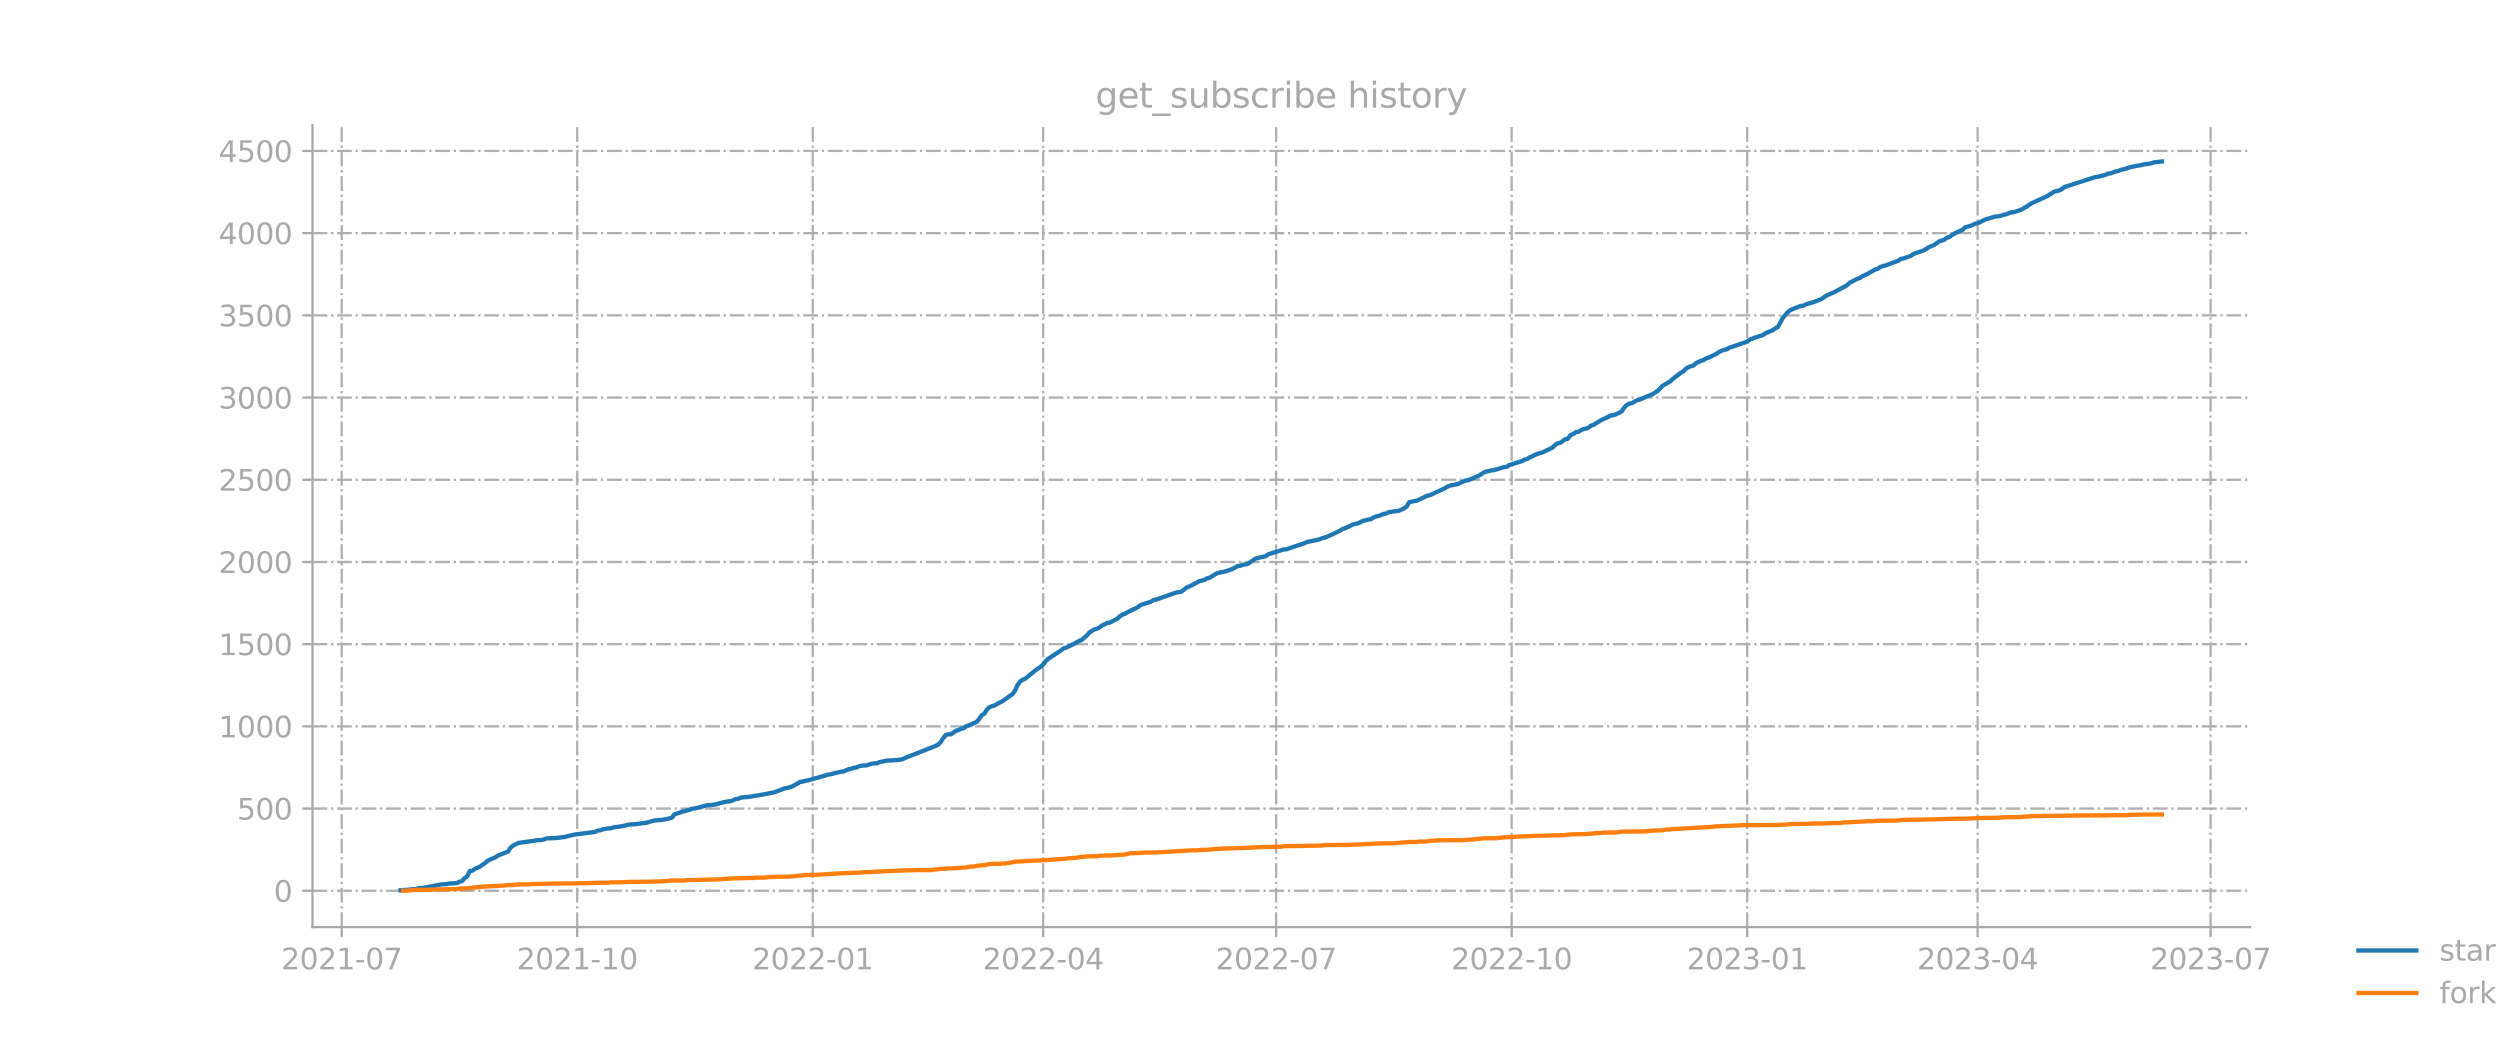 <?xml version="1.0" encoding="utf-8" standalone="no"?>
<!DOCTYPE svg PUBLIC "-//W3C//DTD SVG 1.1//EN"
  "http://www.w3.org/Graphics/SVG/1.1/DTD/svg11.dtd">
<svg xmlns:xlink="http://www.w3.org/1999/xlink" width="864pt" height="360pt" viewBox="0 0 864 360" xmlns="http://www.w3.org/2000/svg" version="1.1">
 <defs>
  <style type="text/css">*{stroke-linejoin: round; stroke-linecap: butt}</style>
 </defs>
 <g id="figure_1">
  <g id="patch_1">
   <path d="M 0 360 
L 864 360 
L 864 0 
L 0 0 
L 0 360 
z
" style="fill: none; opacity: 0"/>
  </g>
  <g id="axes_1">
   <g id="patch_2">
    <path d="M 108 320.4 
L 777.6 320.4 
L 777.6 43.2 
L 108 43.2 
L 108 320.4 
z
" style="fill: none; opacity: 0"/>
   </g>
   <g id="matplotlib.axis_1">
    <g id="xtick_1">
     <g id="line2d_1">
      <path d="M 118.086 320.4 
L 118.086 43.2 
" clip-path="url(#pa7bbcf5cde)" style="fill: none; stroke-dasharray: 5.12,1.28,0.8,1.28; stroke-dashoffset: 0; stroke: #b0b0b0; stroke-width: 0.8"/>
     </g>
     <g id="line2d_2">
      <defs>
       <path id="m4a1f562256" d="M 0 0 
L 0 3.5 
" style="stroke: #a9a9a9; stroke-width: 0.8"/>
      </defs>
      <g>
       <use xlink:href="#m4a1f562256" x="118.086" y="320.4" style="fill: #a9a9a9; stroke: #a9a9a9; stroke-width: 0.8"/>
      </g>
     </g>
     <g id="text_1">
      <!-- 2021-07 -->
      <g style="fill: #a9a9a9" transform="translate(97.195 334.998) scale(0.1 -0.1)">
       <defs>
        <path id="DejaVuSans-32" d="M 1228 531 
L 3431 531 
L 3431 0 
L 469 0 
L 469 531 
Q 828 903 1448 1529 
Q 2069 2156 2228 2338 
Q 2531 2678 2651 2914 
Q 2772 3150 2772 3378 
Q 2772 3750 2511 3984 
Q 2250 4219 1831 4219 
Q 1534 4219 1204 4116 
Q 875 4013 500 3803 
L 500 4441 
Q 881 4594 1212 4672 
Q 1544 4750 1819 4750 
Q 2544 4750 2975 4387 
Q 3406 4025 3406 3419 
Q 3406 3131 3298 2873 
Q 3191 2616 2906 2266 
Q 2828 2175 2409 1742 
Q 1991 1309 1228 531 
z
" transform="scale(0.016)"/>
        <path id="DejaVuSans-30" d="M 2034 4250 
Q 1547 4250 1301 3770 
Q 1056 3291 1056 2328 
Q 1056 1369 1301 889 
Q 1547 409 2034 409 
Q 2525 409 2770 889 
Q 3016 1369 3016 2328 
Q 3016 3291 2770 3770 
Q 2525 4250 2034 4250 
z
M 2034 4750 
Q 2819 4750 3233 4129 
Q 3647 3509 3647 2328 
Q 3647 1150 3233 529 
Q 2819 -91 2034 -91 
Q 1250 -91 836 529 
Q 422 1150 422 2328 
Q 422 3509 836 4129 
Q 1250 4750 2034 4750 
z
" transform="scale(0.016)"/>
        <path id="DejaVuSans-31" d="M 794 531 
L 1825 531 
L 1825 4091 
L 703 3866 
L 703 4441 
L 1819 4666 
L 2450 4666 
L 2450 531 
L 3481 531 
L 3481 0 
L 794 0 
L 794 531 
z
" transform="scale(0.016)"/>
        <path id="DejaVuSans-2d" d="M 313 2009 
L 1997 2009 
L 1997 1497 
L 313 1497 
L 313 2009 
z
" transform="scale(0.016)"/>
        <path id="DejaVuSans-37" d="M 525 4666 
L 3525 4666 
L 3525 4397 
L 1831 0 
L 1172 0 
L 2766 4134 
L 525 4134 
L 525 4666 
z
" transform="scale(0.016)"/>
       </defs>
       <use xlink:href="#DejaVuSans-32"/>
       <use xlink:href="#DejaVuSans-30" x="63.623"/>
       <use xlink:href="#DejaVuSans-32" x="127.246"/>
       <use xlink:href="#DejaVuSans-31" x="190.869"/>
       <use xlink:href="#DejaVuSans-2d" x="254.492"/>
       <use xlink:href="#DejaVuSans-30" x="290.576"/>
       <use xlink:href="#DejaVuSans-37" x="354.199"/>
      </g>
     </g>
    </g>
    <g id="xtick_2">
     <g id="line2d_3">
      <path d="M 199.486 320.4 
L 199.486 43.2 
" clip-path="url(#pa7bbcf5cde)" style="fill: none; stroke-dasharray: 5.12,1.28,0.8,1.28; stroke-dashoffset: 0; stroke: #b0b0b0; stroke-width: 0.8"/>
     </g>
     <g id="line2d_4">
      <g>
       <use xlink:href="#m4a1f562256" x="199.486" y="320.4" style="fill: #a9a9a9; stroke: #a9a9a9; stroke-width: 0.8"/>
      </g>
     </g>
     <g id="text_2">
      <!-- 2021-10 -->
      <g style="fill: #a9a9a9" transform="translate(178.595 334.998) scale(0.1 -0.1)">
       <use xlink:href="#DejaVuSans-32"/>
       <use xlink:href="#DejaVuSans-30" x="63.623"/>
       <use xlink:href="#DejaVuSans-32" x="127.246"/>
       <use xlink:href="#DejaVuSans-31" x="190.869"/>
       <use xlink:href="#DejaVuSans-2d" x="254.492"/>
       <use xlink:href="#DejaVuSans-31" x="290.576"/>
       <use xlink:href="#DejaVuSans-30" x="354.199"/>
      </g>
     </g>
    </g>
    <g id="xtick_3">
     <g id="line2d_5">
      <path d="M 280.886 320.4 
L 280.886 43.2 
" clip-path="url(#pa7bbcf5cde)" style="fill: none; stroke-dasharray: 5.12,1.28,0.8,1.28; stroke-dashoffset: 0; stroke: #b0b0b0; stroke-width: 0.8"/>
     </g>
     <g id="line2d_6">
      <g>
       <use xlink:href="#m4a1f562256" x="280.886" y="320.4" style="fill: #a9a9a9; stroke: #a9a9a9; stroke-width: 0.8"/>
      </g>
     </g>
     <g id="text_3">
      <!-- 2022-01 -->
      <g style="fill: #a9a9a9" transform="translate(259.994 334.998) scale(0.1 -0.1)">
       <use xlink:href="#DejaVuSans-32"/>
       <use xlink:href="#DejaVuSans-30" x="63.623"/>
       <use xlink:href="#DejaVuSans-32" x="127.246"/>
       <use xlink:href="#DejaVuSans-32" x="190.869"/>
       <use xlink:href="#DejaVuSans-2d" x="254.492"/>
       <use xlink:href="#DejaVuSans-30" x="290.576"/>
       <use xlink:href="#DejaVuSans-31" x="354.199"/>
      </g>
     </g>
    </g>
    <g id="xtick_4">
     <g id="line2d_7">
      <path d="M 360.516 320.4 
L 360.516 43.2 
" clip-path="url(#pa7bbcf5cde)" style="fill: none; stroke-dasharray: 5.12,1.28,0.8,1.28; stroke-dashoffset: 0; stroke: #b0b0b0; stroke-width: 0.8"/>
     </g>
     <g id="line2d_8">
      <g>
       <use xlink:href="#m4a1f562256" x="360.516" y="320.4" style="fill: #a9a9a9; stroke: #a9a9a9; stroke-width: 0.8"/>
      </g>
     </g>
     <g id="text_4">
      <!-- 2022-04 -->
      <g style="fill: #a9a9a9" transform="translate(339.624 334.998) scale(0.1 -0.1)">
       <defs>
        <path id="DejaVuSans-34" d="M 2419 4116 
L 825 1625 
L 2419 1625 
L 2419 4116 
z
M 2253 4666 
L 3047 4666 
L 3047 1625 
L 3713 1625 
L 3713 1100 
L 3047 1100 
L 3047 0 
L 2419 0 
L 2419 1100 
L 313 1100 
L 313 1709 
L 2253 4666 
z
" transform="scale(0.016)"/>
       </defs>
       <use xlink:href="#DejaVuSans-32"/>
       <use xlink:href="#DejaVuSans-30" x="63.623"/>
       <use xlink:href="#DejaVuSans-32" x="127.246"/>
       <use xlink:href="#DejaVuSans-32" x="190.869"/>
       <use xlink:href="#DejaVuSans-2d" x="254.492"/>
       <use xlink:href="#DejaVuSans-30" x="290.576"/>
       <use xlink:href="#DejaVuSans-34" x="354.199"/>
      </g>
     </g>
    </g>
    <g id="xtick_5">
     <g id="line2d_9">
      <path d="M 441.03 320.4 
L 441.03 43.2 
" clip-path="url(#pa7bbcf5cde)" style="fill: none; stroke-dasharray: 5.12,1.28,0.8,1.28; stroke-dashoffset: 0; stroke: #b0b0b0; stroke-width: 0.8"/>
     </g>
     <g id="line2d_10">
      <g>
       <use xlink:href="#m4a1f562256" x="441.03" y="320.4" style="fill: #a9a9a9; stroke: #a9a9a9; stroke-width: 0.8"/>
      </g>
     </g>
     <g id="text_5">
      <!-- 2022-07 -->
      <g style="fill: #a9a9a9" transform="translate(420.139 334.998) scale(0.1 -0.1)">
       <use xlink:href="#DejaVuSans-32"/>
       <use xlink:href="#DejaVuSans-30" x="63.623"/>
       <use xlink:href="#DejaVuSans-32" x="127.246"/>
       <use xlink:href="#DejaVuSans-32" x="190.869"/>
       <use xlink:href="#DejaVuSans-2d" x="254.492"/>
       <use xlink:href="#DejaVuSans-30" x="290.576"/>
       <use xlink:href="#DejaVuSans-37" x="354.199"/>
      </g>
     </g>
    </g>
    <g id="xtick_6">
     <g id="line2d_11">
      <path d="M 522.43 320.4 
L 522.43 43.2 
" clip-path="url(#pa7bbcf5cde)" style="fill: none; stroke-dasharray: 5.12,1.28,0.8,1.28; stroke-dashoffset: 0; stroke: #b0b0b0; stroke-width: 0.8"/>
     </g>
     <g id="line2d_12">
      <g>
       <use xlink:href="#m4a1f562256" x="522.43" y="320.4" style="fill: #a9a9a9; stroke: #a9a9a9; stroke-width: 0.8"/>
      </g>
     </g>
     <g id="text_6">
      <!-- 2022-10 -->
      <g style="fill: #a9a9a9" transform="translate(501.539 334.998) scale(0.1 -0.1)">
       <use xlink:href="#DejaVuSans-32"/>
       <use xlink:href="#DejaVuSans-30" x="63.623"/>
       <use xlink:href="#DejaVuSans-32" x="127.246"/>
       <use xlink:href="#DejaVuSans-32" x="190.869"/>
       <use xlink:href="#DejaVuSans-2d" x="254.492"/>
       <use xlink:href="#DejaVuSans-31" x="290.576"/>
       <use xlink:href="#DejaVuSans-30" x="354.199"/>
      </g>
     </g>
    </g>
    <g id="xtick_7">
     <g id="line2d_13">
      <path d="M 603.83 320.4 
L 603.83 43.2 
" clip-path="url(#pa7bbcf5cde)" style="fill: none; stroke-dasharray: 5.12,1.28,0.8,1.28; stroke-dashoffset: 0; stroke: #b0b0b0; stroke-width: 0.8"/>
     </g>
     <g id="line2d_14">
      <g>
       <use xlink:href="#m4a1f562256" x="603.83" y="320.4" style="fill: #a9a9a9; stroke: #a9a9a9; stroke-width: 0.8"/>
      </g>
     </g>
     <g id="text_7">
      <!-- 2023-01 -->
      <g style="fill: #a9a9a9" transform="translate(582.938 334.998) scale(0.1 -0.1)">
       <defs>
        <path id="DejaVuSans-33" d="M 2597 2516 
Q 3050 2419 3304 2112 
Q 3559 1806 3559 1356 
Q 3559 666 3084 287 
Q 2609 -91 1734 -91 
Q 1441 -91 1130 -33 
Q 819 25 488 141 
L 488 750 
Q 750 597 1062 519 
Q 1375 441 1716 441 
Q 2309 441 2620 675 
Q 2931 909 2931 1356 
Q 2931 1769 2642 2001 
Q 2353 2234 1838 2234 
L 1294 2234 
L 1294 2753 
L 1863 2753 
Q 2328 2753 2575 2939 
Q 2822 3125 2822 3475 
Q 2822 3834 2567 4026 
Q 2313 4219 1838 4219 
Q 1578 4219 1281 4162 
Q 984 4106 628 3988 
L 628 4550 
Q 988 4650 1302 4700 
Q 1616 4750 1894 4750 
Q 2613 4750 3031 4423 
Q 3450 4097 3450 3541 
Q 3450 3153 3228 2886 
Q 3006 2619 2597 2516 
z
" transform="scale(0.016)"/>
       </defs>
       <use xlink:href="#DejaVuSans-32"/>
       <use xlink:href="#DejaVuSans-30" x="63.623"/>
       <use xlink:href="#DejaVuSans-32" x="127.246"/>
       <use xlink:href="#DejaVuSans-33" x="190.869"/>
       <use xlink:href="#DejaVuSans-2d" x="254.492"/>
       <use xlink:href="#DejaVuSans-30" x="290.576"/>
       <use xlink:href="#DejaVuSans-31" x="354.199"/>
      </g>
     </g>
    </g>
    <g id="xtick_8">
     <g id="line2d_15">
      <path d="M 683.46 320.4 
L 683.46 43.2 
" clip-path="url(#pa7bbcf5cde)" style="fill: none; stroke-dasharray: 5.12,1.28,0.8,1.28; stroke-dashoffset: 0; stroke: #b0b0b0; stroke-width: 0.8"/>
     </g>
     <g id="line2d_16">
      <g>
       <use xlink:href="#m4a1f562256" x="683.46" y="320.4" style="fill: #a9a9a9; stroke: #a9a9a9; stroke-width: 0.8"/>
      </g>
     </g>
     <g id="text_8">
      <!-- 2023-04 -->
      <g style="fill: #a9a9a9" transform="translate(662.568 334.998) scale(0.1 -0.1)">
       <use xlink:href="#DejaVuSans-32"/>
       <use xlink:href="#DejaVuSans-30" x="63.623"/>
       <use xlink:href="#DejaVuSans-32" x="127.246"/>
       <use xlink:href="#DejaVuSans-33" x="190.869"/>
       <use xlink:href="#DejaVuSans-2d" x="254.492"/>
       <use xlink:href="#DejaVuSans-30" x="290.576"/>
       <use xlink:href="#DejaVuSans-34" x="354.199"/>
      </g>
     </g>
    </g>
    <g id="xtick_9">
     <g id="line2d_17">
      <path d="M 763.974 320.4 
L 763.974 43.2 
" clip-path="url(#pa7bbcf5cde)" style="fill: none; stroke-dasharray: 5.12,1.28,0.8,1.28; stroke-dashoffset: 0; stroke: #b0b0b0; stroke-width: 0.8"/>
     </g>
     <g id="line2d_18">
      <g>
       <use xlink:href="#m4a1f562256" x="763.974" y="320.4" style="fill: #a9a9a9; stroke: #a9a9a9; stroke-width: 0.8"/>
      </g>
     </g>
     <g id="text_9">
      <!-- 2023-07 -->
      <g style="fill: #a9a9a9" transform="translate(743.083 334.998) scale(0.1 -0.1)">
       <use xlink:href="#DejaVuSans-32"/>
       <use xlink:href="#DejaVuSans-30" x="63.623"/>
       <use xlink:href="#DejaVuSans-32" x="127.246"/>
       <use xlink:href="#DejaVuSans-33" x="190.869"/>
       <use xlink:href="#DejaVuSans-2d" x="254.492"/>
       <use xlink:href="#DejaVuSans-30" x="290.576"/>
       <use xlink:href="#DejaVuSans-37" x="354.199"/>
      </g>
     </g>
    </g>
   </g>
   <g id="matplotlib.axis_2">
    <g id="ytick_1">
     <g id="line2d_19">
      <path d="M 108 307.857 
L 777.6 307.857 
" clip-path="url(#pa7bbcf5cde)" style="fill: none; stroke-dasharray: 5.12,1.28,0.8,1.28; stroke-dashoffset: 0; stroke: #b0b0b0; stroke-width: 0.8"/>
     </g>
     <g id="line2d_20">
      <defs>
       <path id="m8da3315543" d="M 0 0 
L -3.5 0 
" style="stroke: #a9a9a9; stroke-width: 0.8"/>
      </defs>
      <g>
       <use xlink:href="#m8da3315543" x="108" y="307.857" style="fill: #a9a9a9; stroke: #a9a9a9; stroke-width: 0.8"/>
      </g>
     </g>
     <g id="text_10">
      <!-- 0 -->
      <g style="fill: #a9a9a9" transform="translate(94.638 311.656) scale(0.1 -0.1)">
       <use xlink:href="#DejaVuSans-30"/>
      </g>
     </g>
    </g>
    <g id="ytick_2">
     <g id="line2d_21">
      <path d="M 108 279.446 
L 777.6 279.446 
" clip-path="url(#pa7bbcf5cde)" style="fill: none; stroke-dasharray: 5.12,1.28,0.8,1.28; stroke-dashoffset: 0; stroke: #b0b0b0; stroke-width: 0.8"/>
     </g>
     <g id="line2d_22">
      <g>
       <use xlink:href="#m8da3315543" x="108" y="279.446" style="fill: #a9a9a9; stroke: #a9a9a9; stroke-width: 0.8"/>
      </g>
     </g>
     <g id="text_11">
      <!-- 500 -->
      <g style="fill: #a9a9a9" transform="translate(81.912 283.246) scale(0.1 -0.1)">
       <defs>
        <path id="DejaVuSans-35" d="M 691 4666 
L 3169 4666 
L 3169 4134 
L 1269 4134 
L 1269 2991 
Q 1406 3038 1543 3061 
Q 1681 3084 1819 3084 
Q 2600 3084 3056 2656 
Q 3513 2228 3513 1497 
Q 3513 744 3044 326 
Q 2575 -91 1722 -91 
Q 1428 -91 1123 -41 
Q 819 9 494 109 
L 494 744 
Q 775 591 1075 516 
Q 1375 441 1709 441 
Q 2250 441 2565 725 
Q 2881 1009 2881 1497 
Q 2881 1984 2565 2268 
Q 2250 2553 1709 2553 
Q 1456 2553 1204 2497 
Q 953 2441 691 2322 
L 691 4666 
z
" transform="scale(0.016)"/>
       </defs>
       <use xlink:href="#DejaVuSans-35"/>
       <use xlink:href="#DejaVuSans-30" x="63.623"/>
       <use xlink:href="#DejaVuSans-30" x="127.246"/>
      </g>
     </g>
    </g>
    <g id="ytick_3">
     <g id="line2d_23">
      <path d="M 108 251.036 
L 777.6 251.036 
" clip-path="url(#pa7bbcf5cde)" style="fill: none; stroke-dasharray: 5.12,1.28,0.8,1.28; stroke-dashoffset: 0; stroke: #b0b0b0; stroke-width: 0.8"/>
     </g>
     <g id="line2d_24">
      <g>
       <use xlink:href="#m8da3315543" x="108" y="251.036" style="fill: #a9a9a9; stroke: #a9a9a9; stroke-width: 0.8"/>
      </g>
     </g>
     <g id="text_12">
      <!-- 1000 -->
      <g style="fill: #a9a9a9" transform="translate(75.55 254.835) scale(0.1 -0.1)">
       <use xlink:href="#DejaVuSans-31"/>
       <use xlink:href="#DejaVuSans-30" x="63.623"/>
       <use xlink:href="#DejaVuSans-30" x="127.246"/>
       <use xlink:href="#DejaVuSans-30" x="190.869"/>
      </g>
     </g>
    </g>
    <g id="ytick_4">
     <g id="line2d_25">
      <path d="M 108 222.626 
L 777.6 222.626 
" clip-path="url(#pa7bbcf5cde)" style="fill: none; stroke-dasharray: 5.12,1.28,0.8,1.28; stroke-dashoffset: 0; stroke: #b0b0b0; stroke-width: 0.8"/>
     </g>
     <g id="line2d_26">
      <g>
       <use xlink:href="#m8da3315543" x="108" y="222.626" style="fill: #a9a9a9; stroke: #a9a9a9; stroke-width: 0.8"/>
      </g>
     </g>
     <g id="text_13">
      <!-- 1500 -->
      <g style="fill: #a9a9a9" transform="translate(75.55 226.425) scale(0.1 -0.1)">
       <use xlink:href="#DejaVuSans-31"/>
       <use xlink:href="#DejaVuSans-35" x="63.623"/>
       <use xlink:href="#DejaVuSans-30" x="127.246"/>
       <use xlink:href="#DejaVuSans-30" x="190.869"/>
      </g>
     </g>
    </g>
    <g id="ytick_5">
     <g id="line2d_27">
      <path d="M 108 194.215 
L 777.6 194.215 
" clip-path="url(#pa7bbcf5cde)" style="fill: none; stroke-dasharray: 5.12,1.28,0.8,1.28; stroke-dashoffset: 0; stroke: #b0b0b0; stroke-width: 0.8"/>
     </g>
     <g id="line2d_28">
      <g>
       <use xlink:href="#m8da3315543" x="108" y="194.215" style="fill: #a9a9a9; stroke: #a9a9a9; stroke-width: 0.8"/>
      </g>
     </g>
     <g id="text_14">
      <!-- 2000 -->
      <g style="fill: #a9a9a9" transform="translate(75.55 198.015) scale(0.1 -0.1)">
       <use xlink:href="#DejaVuSans-32"/>
       <use xlink:href="#DejaVuSans-30" x="63.623"/>
       <use xlink:href="#DejaVuSans-30" x="127.246"/>
       <use xlink:href="#DejaVuSans-30" x="190.869"/>
      </g>
     </g>
    </g>
    <g id="ytick_6">
     <g id="line2d_29">
      <path d="M 108 165.805 
L 777.6 165.805 
" clip-path="url(#pa7bbcf5cde)" style="fill: none; stroke-dasharray: 5.12,1.28,0.8,1.28; stroke-dashoffset: 0; stroke: #b0b0b0; stroke-width: 0.8"/>
     </g>
     <g id="line2d_30">
      <g>
       <use xlink:href="#m8da3315543" x="108" y="165.805" style="fill: #a9a9a9; stroke: #a9a9a9; stroke-width: 0.8"/>
      </g>
     </g>
     <g id="text_15">
      <!-- 2500 -->
      <g style="fill: #a9a9a9" transform="translate(75.55 169.604) scale(0.1 -0.1)">
       <use xlink:href="#DejaVuSans-32"/>
       <use xlink:href="#DejaVuSans-35" x="63.623"/>
       <use xlink:href="#DejaVuSans-30" x="127.246"/>
       <use xlink:href="#DejaVuSans-30" x="190.869"/>
      </g>
     </g>
    </g>
    <g id="ytick_7">
     <g id="line2d_31">
      <path d="M 108 137.395 
L 777.6 137.395 
" clip-path="url(#pa7bbcf5cde)" style="fill: none; stroke-dasharray: 5.12,1.28,0.8,1.28; stroke-dashoffset: 0; stroke: #b0b0b0; stroke-width: 0.8"/>
     </g>
     <g id="line2d_32">
      <g>
       <use xlink:href="#m8da3315543" x="108" y="137.395" style="fill: #a9a9a9; stroke: #a9a9a9; stroke-width: 0.8"/>
      </g>
     </g>
     <g id="text_16">
      <!-- 3000 -->
      <g style="fill: #a9a9a9" transform="translate(75.55 141.194) scale(0.1 -0.1)">
       <use xlink:href="#DejaVuSans-33"/>
       <use xlink:href="#DejaVuSans-30" x="63.623"/>
       <use xlink:href="#DejaVuSans-30" x="127.246"/>
       <use xlink:href="#DejaVuSans-30" x="190.869"/>
      </g>
     </g>
    </g>
    <g id="ytick_8">
     <g id="line2d_33">
      <path d="M 108 108.984 
L 777.6 108.984 
" clip-path="url(#pa7bbcf5cde)" style="fill: none; stroke-dasharray: 5.12,1.28,0.8,1.28; stroke-dashoffset: 0; stroke: #b0b0b0; stroke-width: 0.8"/>
     </g>
     <g id="line2d_34">
      <g>
       <use xlink:href="#m8da3315543" x="108" y="108.984" style="fill: #a9a9a9; stroke: #a9a9a9; stroke-width: 0.8"/>
      </g>
     </g>
     <g id="text_17">
      <!-- 3500 -->
      <g style="fill: #a9a9a9" transform="translate(75.55 112.783) scale(0.1 -0.1)">
       <use xlink:href="#DejaVuSans-33"/>
       <use xlink:href="#DejaVuSans-35" x="63.623"/>
       <use xlink:href="#DejaVuSans-30" x="127.246"/>
       <use xlink:href="#DejaVuSans-30" x="190.869"/>
      </g>
     </g>
    </g>
    <g id="ytick_9">
     <g id="line2d_35">
      <path d="M 108 80.574 
L 777.6 80.574 
" clip-path="url(#pa7bbcf5cde)" style="fill: none; stroke-dasharray: 5.12,1.28,0.8,1.28; stroke-dashoffset: 0; stroke: #b0b0b0; stroke-width: 0.8"/>
     </g>
     <g id="line2d_36">
      <g>
       <use xlink:href="#m8da3315543" x="108" y="80.574" style="fill: #a9a9a9; stroke: #a9a9a9; stroke-width: 0.8"/>
      </g>
     </g>
     <g id="text_18">
      <!-- 4000 -->
      <g style="fill: #a9a9a9" transform="translate(75.55 84.373) scale(0.1 -0.1)">
       <use xlink:href="#DejaVuSans-34"/>
       <use xlink:href="#DejaVuSans-30" x="63.623"/>
       <use xlink:href="#DejaVuSans-30" x="127.246"/>
       <use xlink:href="#DejaVuSans-30" x="190.869"/>
      </g>
     </g>
    </g>
    <g id="ytick_10">
     <g id="line2d_37">
      <path d="M 108 52.163 
L 777.6 52.163 
" clip-path="url(#pa7bbcf5cde)" style="fill: none; stroke-dasharray: 5.12,1.28,0.8,1.28; stroke-dashoffset: 0; stroke: #b0b0b0; stroke-width: 0.8"/>
     </g>
     <g id="line2d_38">
      <g>
       <use xlink:href="#m8da3315543" x="108" y="52.163" style="fill: #a9a9a9; stroke: #a9a9a9; stroke-width: 0.8"/>
      </g>
     </g>
     <g id="text_19">
      <!-- 4500 -->
      <g style="fill: #a9a9a9" transform="translate(75.55 55.963) scale(0.1 -0.1)">
       <use xlink:href="#DejaVuSans-34"/>
       <use xlink:href="#DejaVuSans-35" x="63.623"/>
       <use xlink:href="#DejaVuSans-30" x="127.246"/>
       <use xlink:href="#DejaVuSans-30" x="190.869"/>
      </g>
     </g>
    </g>
   </g>
   <g id="line2d_39">
    <path d="M 138.436 307.686 
L 141.975 307.402 
L 142.86 307.289 
L 143.745 307.289 
L 144.63 306.948 
L 146.399 306.834 
L 152.593 305.641 
L 154.362 305.527 
L 155.247 305.357 
L 157.901 305.186 
L 158.786 304.732 
L 159.671 304.504 
L 160.556 303.482 
L 161.441 302.913 
L 162.325 301.038 
L 163.21 300.925 
L 164.095 300.3 
L 165.864 299.504 
L 167.634 298.254 
L 168.519 297.459 
L 170.288 296.663 
L 171.173 296.322 
L 172.058 295.697 
L 175.597 294.277 
L 176.482 292.913 
L 177.367 292.231 
L 179.136 291.322 
L 184.445 290.583 
L 185.33 290.413 
L 187.099 290.299 
L 187.984 290.129 
L 188.869 289.731 
L 190.638 289.674 
L 191.523 289.674 
L 195.062 289.276 
L 196.832 288.822 
L 198.601 288.424 
L 205.679 287.515 
L 206.564 287.06 
L 207.449 286.947 
L 208.334 286.606 
L 210.103 286.322 
L 210.988 286.265 
L 211.873 285.981 
L 215.412 285.469 
L 217.182 285.015 
L 218.066 284.901 
L 218.951 284.901 
L 223.375 284.333 
L 226.029 283.594 
L 227.799 283.424 
L 228.684 283.367 
L 231.338 282.856 
L 232.223 282.572 
L 233.108 281.435 
L 235.762 280.526 
L 238.416 279.844 
L 239.301 279.446 
L 240.186 279.39 
L 244.61 278.253 
L 245.495 278.253 
L 247.264 278.026 
L 249.918 277.287 
L 251.688 276.946 
L 252.573 276.89 
L 254.342 276.151 
L 255.227 276.037 
L 256.112 275.639 
L 257.881 275.469 
L 258.766 275.412 
L 261.421 274.958 
L 263.19 274.674 
L 267.614 273.821 
L 271.153 272.457 
L 272.038 272.344 
L 273.807 271.776 
L 275.577 270.81 
L 276.462 270.241 
L 277.347 270.128 
L 278.231 269.844 
L 279.116 269.73 
L 284.425 268.253 
L 286.194 267.685 
L 287.079 267.571 
L 288.849 267.116 
L 290.618 266.719 
L 291.503 266.605 
L 293.273 265.866 
L 294.157 265.696 
L 295.042 265.355 
L 295.927 265.241 
L 296.812 264.844 
L 297.696 264.616 
L 299.466 264.503 
L 301.236 263.934 
L 302.12 263.821 
L 303.005 263.821 
L 303.89 263.423 
L 306.544 262.855 
L 308.314 262.798 
L 309.199 262.684 
L 310.083 262.684 
L 311.853 262.4 
L 313.622 261.605 
L 323.355 257.798 
L 324.24 257.343 
L 325.125 256.434 
L 326.009 255.07 
L 326.894 253.991 
L 327.779 253.763 
L 328.664 253.763 
L 330.433 252.513 
L 331.318 252.286 
L 332.203 251.832 
L 333.088 251.661 
L 333.972 250.922 
L 334.857 250.695 
L 337.511 249.502 
L 338.396 248.479 
L 339.281 247.172 
L 340.166 246.661 
L 341.051 245.297 
L 341.935 244.445 
L 342.82 244.047 
L 343.705 243.82 
L 345.474 242.797 
L 346.359 242.399 
L 349.898 239.899 
L 350.783 238.706 
L 351.668 236.774 
L 352.553 235.524 
L 353.437 234.899 
L 354.322 234.558 
L 357.861 231.66 
L 359.631 230.41 
L 360.516 229.671 
L 361.4 228.478 
L 362.285 227.683 
L 364.94 225.921 
L 366.709 224.785 
L 367.594 224.046 
L 368.479 223.819 
L 371.133 222.512 
L 372.903 221.546 
L 373.787 221.205 
L 375.557 219.671 
L 376.442 218.648 
L 378.211 217.512 
L 379.096 217.285 
L 379.981 216.83 
L 380.866 216.205 
L 382.635 215.296 
L 383.52 215.182 
L 385.289 214.273 
L 386.174 213.818 
L 387.059 212.966 
L 387.944 212.398 
L 388.829 212.114 
L 389.713 211.546 
L 393.252 209.841 
L 394.137 209.102 
L 397.676 207.966 
L 398.561 207.398 
L 399.446 207.227 
L 401.215 206.659 
L 403.87 205.693 
L 406.524 204.784 
L 408.294 204.5 
L 410.063 203.079 
L 411.833 202.284 
L 414.487 200.863 
L 416.257 200.409 
L 417.141 199.897 
L 418.026 199.67 
L 420.681 198.079 
L 423.335 197.511 
L 425.989 196.602 
L 427.759 195.636 
L 428.644 195.522 
L 429.528 195.181 
L 430.413 195.068 
L 431.298 194.84 
L 433.952 193.022 
L 434.837 192.852 
L 435.722 192.568 
L 436.607 192.454 
L 437.491 192.17 
L 438.376 191.545 
L 443.685 189.897 
L 444.57 189.84 
L 450.763 187.738 
L 451.648 187.34 
L 454.302 186.772 
L 456.072 186.374 
L 456.956 185.976 
L 457.841 185.806 
L 460.496 184.669 
L 463.15 183.363 
L 464.035 182.794 
L 464.919 182.567 
L 467.574 181.26 
L 469.343 180.862 
L 471.113 180.01 
L 472.882 179.556 
L 473.767 179.442 
L 474.652 178.874 
L 475.537 178.476 
L 476.422 178.306 
L 478.191 177.624 
L 479.076 177.453 
L 479.961 176.999 
L 483.5 176.487 
L 485.269 175.692 
L 486.154 175.01 
L 487.039 173.533 
L 488.808 173.192 
L 489.693 173.021 
L 493.232 171.317 
L 494.117 171.146 
L 499.426 168.703 
L 500.311 168.135 
L 501.195 167.794 
L 503.85 167.282 
L 505.619 166.43 
L 506.504 166.089 
L 507.389 165.975 
L 510.928 164.498 
L 512.697 163.362 
L 513.582 162.964 
L 514.467 162.85 
L 515.352 162.566 
L 516.237 162.509 
L 519.776 161.43 
L 520.66 161.373 
L 521.545 160.748 
L 523.315 160.18 
L 525.969 159.384 
L 526.854 158.873 
L 527.739 158.646 
L 528.623 158.077 
L 529.508 157.736 
L 530.393 157.225 
L 532.163 156.6 
L 533.047 156.373 
L 536.586 154.668 
L 537.471 153.759 
L 538.356 153.191 
L 539.241 153.02 
L 541.01 151.77 
L 541.895 151.6 
L 542.78 150.35 
L 543.665 150.009 
L 544.549 149.384 
L 545.434 149.27 
L 546.319 148.702 
L 547.204 148.304 
L 548.089 148.134 
L 548.973 147.793 
L 549.858 147.111 
L 550.743 146.827 
L 553.397 145.179 
L 556.936 143.531 
L 557.821 143.418 
L 559.591 142.679 
L 560.475 142.168 
L 561.36 140.804 
L 562.245 139.952 
L 563.13 139.497 
L 564.015 139.326 
L 565.784 138.304 
L 566.669 138.133 
L 568.438 137.338 
L 571.093 136.258 
L 572.862 135.122 
L 574.632 133.303 
L 576.401 132.281 
L 577.286 131.769 
L 578.171 130.917 
L 580.825 128.871 
L 581.71 128.417 
L 582.595 127.508 
L 583.48 126.883 
L 585.249 126.315 
L 586.134 125.519 
L 587.904 124.667 
L 588.788 124.439 
L 589.673 123.814 
L 590.558 123.587 
L 593.212 122.28 
L 594.097 121.655 
L 594.982 121.201 
L 596.751 120.689 
L 597.636 120.178 
L 603.83 118.076 
L 604.714 117.337 
L 608.253 116.087 
L 609.138 115.86 
L 610.023 115.234 
L 612.677 114.098 
L 613.562 113.473 
L 614.447 113.018 
L 616.216 109.723 
L 617.986 107.734 
L 618.871 107.109 
L 621.525 106.03 
L 622.41 105.745 
L 623.295 105.632 
L 624.179 105.177 
L 626.834 104.382 
L 629.488 103.359 
L 631.258 102.109 
L 633.912 100.972 
L 638.336 98.586 
L 639.221 97.734 
L 640.99 96.825 
L 641.875 96.37 
L 642.76 96.086 
L 643.645 95.461 
L 645.414 94.665 
L 647.184 93.643 
L 648.068 93.131 
L 648.953 92.904 
L 649.838 92.279 
L 650.723 91.938 
L 651.608 91.768 
L 653.377 91.086 
L 656.032 90.12 
L 656.916 89.495 
L 657.801 89.324 
L 660.455 88.415 
L 661.34 87.733 
L 664.879 86.54 
L 666.649 85.404 
L 668.418 84.665 
L 670.188 83.415 
L 671.958 82.847 
L 672.842 82.108 
L 673.727 81.938 
L 674.612 81.199 
L 676.381 80.233 
L 678.151 79.494 
L 679.036 78.642 
L 680.805 78.074 
L 681.69 77.79 
L 682.575 77.278 
L 683.46 77.165 
L 686.114 75.858 
L 689.653 74.835 
L 690.538 74.778 
L 691.423 74.608 
L 692.307 74.267 
L 693.192 74.096 
L 694.962 73.414 
L 695.847 73.358 
L 698.501 72.505 
L 700.27 71.483 
L 702.04 70.289 
L 707.349 67.846 
L 710.003 66.198 
L 711.773 65.8 
L 712.657 65.289 
L 713.542 64.607 
L 724.159 61.198 
L 725.044 61.084 
L 727.699 60.402 
L 728.583 60.005 
L 729.468 59.891 
L 731.238 59.209 
L 732.122 59.096 
L 733.007 58.698 
L 734.777 58.3 
L 735.662 57.902 
L 738.316 57.334 
L 739.201 57.221 
L 740.97 56.823 
L 743.625 56.425 
L 744.509 56.084 
L 747.164 55.8 
L 747.164 55.8 
" clip-path="url(#pa7bbcf5cde)" style="fill: none; stroke: #1f77b4; stroke-width: 1.5; stroke-linecap: square"/>
   </g>
   <g id="line2d_40">
    <path d="M 139.321 307.8 
L 141.091 307.8 
L 142.86 307.573 
L 148.169 307.516 
L 150.823 307.402 
L 153.478 307.345 
L 155.247 307.289 
L 157.901 307.289 
L 158.786 307.061 
L 161.441 307.005 
L 165.864 306.493 
L 172.943 306.095 
L 173.827 306.095 
L 174.712 305.925 
L 177.367 305.868 
L 179.136 305.641 
L 182.675 305.641 
L 183.56 305.527 
L 187.984 305.47 
L 190.638 305.357 
L 198.601 305.3 
L 200.371 305.243 
L 203.91 305.186 
L 206.564 305.073 
L 210.103 305.073 
L 210.988 304.959 
L 214.527 304.902 
L 217.182 304.789 
L 223.375 304.732 
L 225.145 304.675 
L 228.684 304.618 
L 229.568 304.504 
L 230.453 304.504 
L 231.338 304.334 
L 236.647 304.277 
L 237.532 304.163 
L 241.071 304.107 
L 242.84 304.05 
L 245.495 303.993 
L 247.264 303.936 
L 249.034 303.879 
L 250.803 303.709 
L 254.342 303.538 
L 256.997 303.482 
L 258.766 303.425 
L 260.536 303.425 
L 261.421 303.311 
L 264.075 303.311 
L 265.844 303.141 
L 268.499 303.027 
L 272.923 302.97 
L 275.577 302.686 
L 277.347 302.572 
L 278.231 302.402 
L 281.77 302.345 
L 291.503 301.777 
L 293.273 301.72 
L 295.927 301.607 
L 296.812 301.607 
L 298.581 301.436 
L 300.351 301.379 
L 301.236 301.379 
L 302.12 301.266 
L 303.89 301.209 
L 308.314 300.982 
L 310.083 300.925 
L 312.738 300.811 
L 315.392 300.754 
L 317.162 300.697 
L 321.585 300.697 
L 325.125 300.3 
L 326.009 300.3 
L 327.779 300.129 
L 329.548 300.072 
L 333.972 299.788 
L 334.857 299.561 
L 336.627 299.447 
L 337.511 299.22 
L 340.166 298.993 
L 341.935 298.595 
L 343.705 298.538 
L 345.474 298.538 
L 346.359 298.425 
L 347.244 298.425 
L 349.898 298.027 
L 350.783 297.8 
L 356.977 297.459 
L 358.746 297.402 
L 368.479 296.777 
L 369.363 296.606 
L 372.018 296.436 
L 373.787 296.152 
L 375.557 295.981 
L 377.326 295.924 
L 379.096 295.924 
L 379.981 295.754 
L 382.635 295.64 
L 384.405 295.64 
L 386.174 295.47 
L 387.944 295.413 
L 389.713 295.129 
L 390.598 294.902 
L 392.368 294.845 
L 394.137 294.788 
L 395.022 294.674 
L 399.446 294.618 
L 411.833 293.879 
L 413.602 293.879 
L 415.372 293.708 
L 417.141 293.708 
L 419.796 293.424 
L 423.335 293.254 
L 425.104 293.197 
L 426.874 293.14 
L 429.528 293.083 
L 435.722 292.743 
L 440.146 292.686 
L 441.915 292.629 
L 442.8 292.629 
L 443.685 292.458 
L 445.454 292.402 
L 450.763 292.345 
L 452.533 292.288 
L 456.956 292.231 
L 457.841 292.061 
L 465.804 292.004 
L 468.459 291.89 
L 470.228 291.833 
L 476.422 291.492 
L 481.73 291.436 
L 484.385 291.208 
L 486.154 291.038 
L 487.924 290.981 
L 489.693 290.981 
L 490.578 290.867 
L 493.232 290.811 
L 494.117 290.583 
L 497.656 290.413 
L 505.619 290.356 
L 510.043 290.015 
L 512.697 289.731 
L 517.121 289.674 
L 519.776 289.39 
L 525.084 289.106 
L 526.854 289.049 
L 530.393 288.879 
L 533.932 288.822 
L 536.586 288.708 
L 540.126 288.651 
L 542.78 288.367 
L 544.549 288.31 
L 548.089 288.254 
L 550.743 288.026 
L 551.628 287.913 
L 552.512 287.913 
L 554.282 287.742 
L 558.706 287.685 
L 560.475 287.401 
L 568.438 287.345 
L 570.208 287.174 
L 571.093 287.06 
L 572.862 287.004 
L 574.632 286.947 
L 575.517 286.72 
L 577.286 286.663 
L 578.171 286.492 
L 579.941 286.492 
L 581.71 286.322 
L 587.019 286.038 
L 587.904 286.038 
L 588.788 285.924 
L 590.558 285.867 
L 593.212 285.583 
L 595.867 285.469 
L 597.636 285.413 
L 602.06 285.185 
L 613.562 285.129 
L 616.216 285.015 
L 617.101 285.015 
L 617.986 284.844 
L 619.756 284.788 
L 624.179 284.731 
L 626.834 284.617 
L 631.258 284.56 
L 633.912 284.447 
L 635.682 284.447 
L 637.451 284.219 
L 639.221 284.163 
L 645.414 283.822 
L 647.184 283.822 
L 648.953 283.651 
L 655.147 283.594 
L 656.916 283.424 
L 659.571 283.31 
L 663.995 283.253 
L 665.764 283.197 
L 669.303 283.14 
L 671.073 283.083 
L 672.842 283.026 
L 674.612 282.969 
L 679.921 282.913 
L 684.344 282.685 
L 689.653 282.628 
L 694.077 282.401 
L 698.501 282.401 
L 699.386 282.231 
L 700.27 282.231 
L 702.04 282.06 
L 706.464 282.003 
L 708.233 281.947 
L 715.312 281.89 
L 717.081 281.833 
L 728.583 281.776 
L 730.353 281.719 
L 734.777 281.719 
L 735.662 281.606 
L 739.201 281.549 
L 740.97 281.492 
L 747.164 281.492 
L 747.164 281.492 
" clip-path="url(#pa7bbcf5cde)" style="fill: none; stroke: #ff7f0e; stroke-width: 1.5; stroke-linecap: square"/>
   </g>
   <g id="patch_3">
    <path d="M 108 320.4 
L 108 43.2 
" style="fill: none; stroke: #a9a9a9; stroke-width: 0.8; stroke-linejoin: miter; stroke-linecap: square"/>
   </g>
   <g id="patch_4">
    <path d="M 777.6 320.4 
L 777.6 43.2 
" style="fill: none"/>
   </g>
   <g id="patch_5">
    <path d="M 108 320.4 
L 777.6 320.4 
" style="fill: none; stroke: #a9a9a9; stroke-width: 0.8; stroke-linejoin: miter; stroke-linecap: square"/>
   </g>
   <g id="patch_6">
    <path d="M 108 43.2 
L 777.6 43.2 
" style="fill: none"/>
   </g>
   <g id="text_20">
    <!-- get_subscribe history -->
    <g style="fill: #a9a9a9" transform="translate(378.608 37.2) scale(0.12 -0.12)">
     <defs>
      <path id="DejaVuSans-67" d="M 2906 1791 
Q 2906 2416 2648 2759 
Q 2391 3103 1925 3103 
Q 1463 3103 1205 2759 
Q 947 2416 947 1791 
Q 947 1169 1205 825 
Q 1463 481 1925 481 
Q 2391 481 2648 825 
Q 2906 1169 2906 1791 
z
M 3481 434 
Q 3481 -459 3084 -895 
Q 2688 -1331 1869 -1331 
Q 1566 -1331 1297 -1286 
Q 1028 -1241 775 -1147 
L 775 -588 
Q 1028 -725 1275 -790 
Q 1522 -856 1778 -856 
Q 2344 -856 2625 -561 
Q 2906 -266 2906 331 
L 2906 616 
Q 2728 306 2450 153 
Q 2172 0 1784 0 
Q 1141 0 747 490 
Q 353 981 353 1791 
Q 353 2603 747 3093 
Q 1141 3584 1784 3584 
Q 2172 3584 2450 3431 
Q 2728 3278 2906 2969 
L 2906 3500 
L 3481 3500 
L 3481 434 
z
" transform="scale(0.016)"/>
      <path id="DejaVuSans-65" d="M 3597 1894 
L 3597 1613 
L 953 1613 
Q 991 1019 1311 708 
Q 1631 397 2203 397 
Q 2534 397 2845 478 
Q 3156 559 3463 722 
L 3463 178 
Q 3153 47 2828 -22 
Q 2503 -91 2169 -91 
Q 1331 -91 842 396 
Q 353 884 353 1716 
Q 353 2575 817 3079 
Q 1281 3584 2069 3584 
Q 2775 3584 3186 3129 
Q 3597 2675 3597 1894 
z
M 3022 2063 
Q 3016 2534 2758 2815 
Q 2500 3097 2075 3097 
Q 1594 3097 1305 2825 
Q 1016 2553 972 2059 
L 3022 2063 
z
" transform="scale(0.016)"/>
      <path id="DejaVuSans-74" d="M 1172 4494 
L 1172 3500 
L 2356 3500 
L 2356 3053 
L 1172 3053 
L 1172 1153 
Q 1172 725 1289 603 
Q 1406 481 1766 481 
L 2356 481 
L 2356 0 
L 1766 0 
Q 1100 0 847 248 
Q 594 497 594 1153 
L 594 3053 
L 172 3053 
L 172 3500 
L 594 3500 
L 594 4494 
L 1172 4494 
z
" transform="scale(0.016)"/>
      <path id="DejaVuSans-5f" d="M 3263 -1063 
L 3263 -1509 
L -63 -1509 
L -63 -1063 
L 3263 -1063 
z
" transform="scale(0.016)"/>
      <path id="DejaVuSans-73" d="M 2834 3397 
L 2834 2853 
Q 2591 2978 2328 3040 
Q 2066 3103 1784 3103 
Q 1356 3103 1142 2972 
Q 928 2841 928 2578 
Q 928 2378 1081 2264 
Q 1234 2150 1697 2047 
L 1894 2003 
Q 2506 1872 2764 1633 
Q 3022 1394 3022 966 
Q 3022 478 2636 193 
Q 2250 -91 1575 -91 
Q 1294 -91 989 -36 
Q 684 19 347 128 
L 347 722 
Q 666 556 975 473 
Q 1284 391 1588 391 
Q 1994 391 2212 530 
Q 2431 669 2431 922 
Q 2431 1156 2273 1281 
Q 2116 1406 1581 1522 
L 1381 1569 
Q 847 1681 609 1914 
Q 372 2147 372 2553 
Q 372 3047 722 3315 
Q 1072 3584 1716 3584 
Q 2034 3584 2315 3537 
Q 2597 3491 2834 3397 
z
" transform="scale(0.016)"/>
      <path id="DejaVuSans-75" d="M 544 1381 
L 544 3500 
L 1119 3500 
L 1119 1403 
Q 1119 906 1312 657 
Q 1506 409 1894 409 
Q 2359 409 2629 706 
Q 2900 1003 2900 1516 
L 2900 3500 
L 3475 3500 
L 3475 0 
L 2900 0 
L 2900 538 
Q 2691 219 2414 64 
Q 2138 -91 1772 -91 
Q 1169 -91 856 284 
Q 544 659 544 1381 
z
M 1991 3584 
L 1991 3584 
z
" transform="scale(0.016)"/>
      <path id="DejaVuSans-62" d="M 3116 1747 
Q 3116 2381 2855 2742 
Q 2594 3103 2138 3103 
Q 1681 3103 1420 2742 
Q 1159 2381 1159 1747 
Q 1159 1113 1420 752 
Q 1681 391 2138 391 
Q 2594 391 2855 752 
Q 3116 1113 3116 1747 
z
M 1159 2969 
Q 1341 3281 1617 3432 
Q 1894 3584 2278 3584 
Q 2916 3584 3314 3078 
Q 3713 2572 3713 1747 
Q 3713 922 3314 415 
Q 2916 -91 2278 -91 
Q 1894 -91 1617 61 
Q 1341 213 1159 525 
L 1159 0 
L 581 0 
L 581 4863 
L 1159 4863 
L 1159 2969 
z
" transform="scale(0.016)"/>
      <path id="DejaVuSans-63" d="M 3122 3366 
L 3122 2828 
Q 2878 2963 2633 3030 
Q 2388 3097 2138 3097 
Q 1578 3097 1268 2742 
Q 959 2388 959 1747 
Q 959 1106 1268 751 
Q 1578 397 2138 397 
Q 2388 397 2633 464 
Q 2878 531 3122 666 
L 3122 134 
Q 2881 22 2623 -34 
Q 2366 -91 2075 -91 
Q 1284 -91 818 406 
Q 353 903 353 1747 
Q 353 2603 823 3093 
Q 1294 3584 2113 3584 
Q 2378 3584 2631 3529 
Q 2884 3475 3122 3366 
z
" transform="scale(0.016)"/>
      <path id="DejaVuSans-72" d="M 2631 2963 
Q 2534 3019 2420 3045 
Q 2306 3072 2169 3072 
Q 1681 3072 1420 2755 
Q 1159 2438 1159 1844 
L 1159 0 
L 581 0 
L 581 3500 
L 1159 3500 
L 1159 2956 
Q 1341 3275 1631 3429 
Q 1922 3584 2338 3584 
Q 2397 3584 2469 3576 
Q 2541 3569 2628 3553 
L 2631 2963 
z
" transform="scale(0.016)"/>
      <path id="DejaVuSans-69" d="M 603 3500 
L 1178 3500 
L 1178 0 
L 603 0 
L 603 3500 
z
M 603 4863 
L 1178 4863 
L 1178 4134 
L 603 4134 
L 603 4863 
z
" transform="scale(0.016)"/>
      <path id="DejaVuSans-20" transform="scale(0.016)"/>
      <path id="DejaVuSans-68" d="M 3513 2113 
L 3513 0 
L 2938 0 
L 2938 2094 
Q 2938 2591 2744 2837 
Q 2550 3084 2163 3084 
Q 1697 3084 1428 2787 
Q 1159 2491 1159 1978 
L 1159 0 
L 581 0 
L 581 4863 
L 1159 4863 
L 1159 2956 
Q 1366 3272 1645 3428 
Q 1925 3584 2291 3584 
Q 2894 3584 3203 3211 
Q 3513 2838 3513 2113 
z
" transform="scale(0.016)"/>
      <path id="DejaVuSans-6f" d="M 1959 3097 
Q 1497 3097 1228 2736 
Q 959 2375 959 1747 
Q 959 1119 1226 758 
Q 1494 397 1959 397 
Q 2419 397 2687 759 
Q 2956 1122 2956 1747 
Q 2956 2369 2687 2733 
Q 2419 3097 1959 3097 
z
M 1959 3584 
Q 2709 3584 3137 3096 
Q 3566 2609 3566 1747 
Q 3566 888 3137 398 
Q 2709 -91 1959 -91 
Q 1206 -91 779 398 
Q 353 888 353 1747 
Q 353 2609 779 3096 
Q 1206 3584 1959 3584 
z
" transform="scale(0.016)"/>
      <path id="DejaVuSans-79" d="M 2059 -325 
Q 1816 -950 1584 -1140 
Q 1353 -1331 966 -1331 
L 506 -1331 
L 506 -850 
L 844 -850 
Q 1081 -850 1212 -737 
Q 1344 -625 1503 -206 
L 1606 56 
L 191 3500 
L 800 3500 
L 1894 763 
L 2988 3500 
L 3597 3500 
L 2059 -325 
z
" transform="scale(0.016)"/>
     </defs>
     <use xlink:href="#DejaVuSans-67"/>
     <use xlink:href="#DejaVuSans-65" x="63.477"/>
     <use xlink:href="#DejaVuSans-74" x="125"/>
     <use xlink:href="#DejaVuSans-5f" x="164.209"/>
     <use xlink:href="#DejaVuSans-73" x="214.209"/>
     <use xlink:href="#DejaVuSans-75" x="266.309"/>
     <use xlink:href="#DejaVuSans-62" x="329.688"/>
     <use xlink:href="#DejaVuSans-73" x="393.164"/>
     <use xlink:href="#DejaVuSans-63" x="445.264"/>
     <use xlink:href="#DejaVuSans-72" x="500.244"/>
     <use xlink:href="#DejaVuSans-69" x="541.357"/>
     <use xlink:href="#DejaVuSans-62" x="569.141"/>
     <use xlink:href="#DejaVuSans-65" x="632.617"/>
     <use xlink:href="#DejaVuSans-20" x="694.141"/>
     <use xlink:href="#DejaVuSans-68" x="725.928"/>
     <use xlink:href="#DejaVuSans-69" x="789.307"/>
     <use xlink:href="#DejaVuSans-73" x="817.09"/>
     <use xlink:href="#DejaVuSans-74" x="869.189"/>
     <use xlink:href="#DejaVuSans-6f" x="908.398"/>
     <use xlink:href="#DejaVuSans-72" x="969.58"/>
     <use xlink:href="#DejaVuSans-79" x="1010.693"/>
    </g>
   </g>
   <g id="legend_1">
    <g id="line2d_41">
     <path d="M 815.08 328.498 
L 825.08 328.498 
L 835.08 328.498 
" style="fill: none; stroke: #1f77b4; stroke-width: 1.5; stroke-linecap: square"/>
    </g>
    <g id="text_21">
     <!-- star -->
     <g style="fill: #a9a9a9" transform="translate(843.08 331.998) scale(0.1 -0.1)">
      <defs>
       <path id="DejaVuSans-61" d="M 2194 1759 
Q 1497 1759 1228 1600 
Q 959 1441 959 1056 
Q 959 750 1161 570 
Q 1363 391 1709 391 
Q 2188 391 2477 730 
Q 2766 1069 2766 1631 
L 2766 1759 
L 2194 1759 
z
M 3341 1997 
L 3341 0 
L 2766 0 
L 2766 531 
Q 2569 213 2275 61 
Q 1981 -91 1556 -91 
Q 1019 -91 701 211 
Q 384 513 384 1019 
Q 384 1609 779 1909 
Q 1175 2209 1959 2209 
L 2766 2209 
L 2766 2266 
Q 2766 2663 2505 2880 
Q 2244 3097 1772 3097 
Q 1472 3097 1187 3025 
Q 903 2953 641 2809 
L 641 3341 
Q 956 3463 1253 3523 
Q 1550 3584 1831 3584 
Q 2591 3584 2966 3190 
Q 3341 2797 3341 1997 
z
" transform="scale(0.016)"/>
      </defs>
      <use xlink:href="#DejaVuSans-73"/>
      <use xlink:href="#DejaVuSans-74" x="52.1"/>
      <use xlink:href="#DejaVuSans-61" x="91.309"/>
      <use xlink:href="#DejaVuSans-72" x="152.588"/>
     </g>
    </g>
    <g id="line2d_42">
     <path d="M 815.08 343.177 
L 825.08 343.177 
L 835.08 343.177 
" style="fill: none; stroke: #ff7f0e; stroke-width: 1.5; stroke-linecap: square"/>
    </g>
    <g id="text_22">
     <!-- fork -->
     <g style="fill: #a9a9a9" transform="translate(843.08 346.677) scale(0.1 -0.1)">
      <defs>
       <path id="DejaVuSans-66" d="M 2375 4863 
L 2375 4384 
L 1825 4384 
Q 1516 4384 1395 4259 
Q 1275 4134 1275 3809 
L 1275 3500 
L 2222 3500 
L 2222 3053 
L 1275 3053 
L 1275 0 
L 697 0 
L 697 3053 
L 147 3053 
L 147 3500 
L 697 3500 
L 697 3744 
Q 697 4328 969 4595 
Q 1241 4863 1831 4863 
L 2375 4863 
z
" transform="scale(0.016)"/>
       <path id="DejaVuSans-6b" d="M 581 4863 
L 1159 4863 
L 1159 1991 
L 2875 3500 
L 3609 3500 
L 1753 1863 
L 3688 0 
L 2938 0 
L 1159 1709 
L 1159 0 
L 581 0 
L 581 4863 
z
" transform="scale(0.016)"/>
      </defs>
      <use xlink:href="#DejaVuSans-66"/>
      <use xlink:href="#DejaVuSans-6f" x="35.205"/>
      <use xlink:href="#DejaVuSans-72" x="96.387"/>
      <use xlink:href="#DejaVuSans-6b" x="137.5"/>
     </g>
    </g>
   </g>
  </g>
 </g>
 <defs>
  <clipPath id="pa7bbcf5cde">
   <rect x="108" y="43.2" width="669.6" height="277.2"/>
  </clipPath>
 </defs>
</svg>
